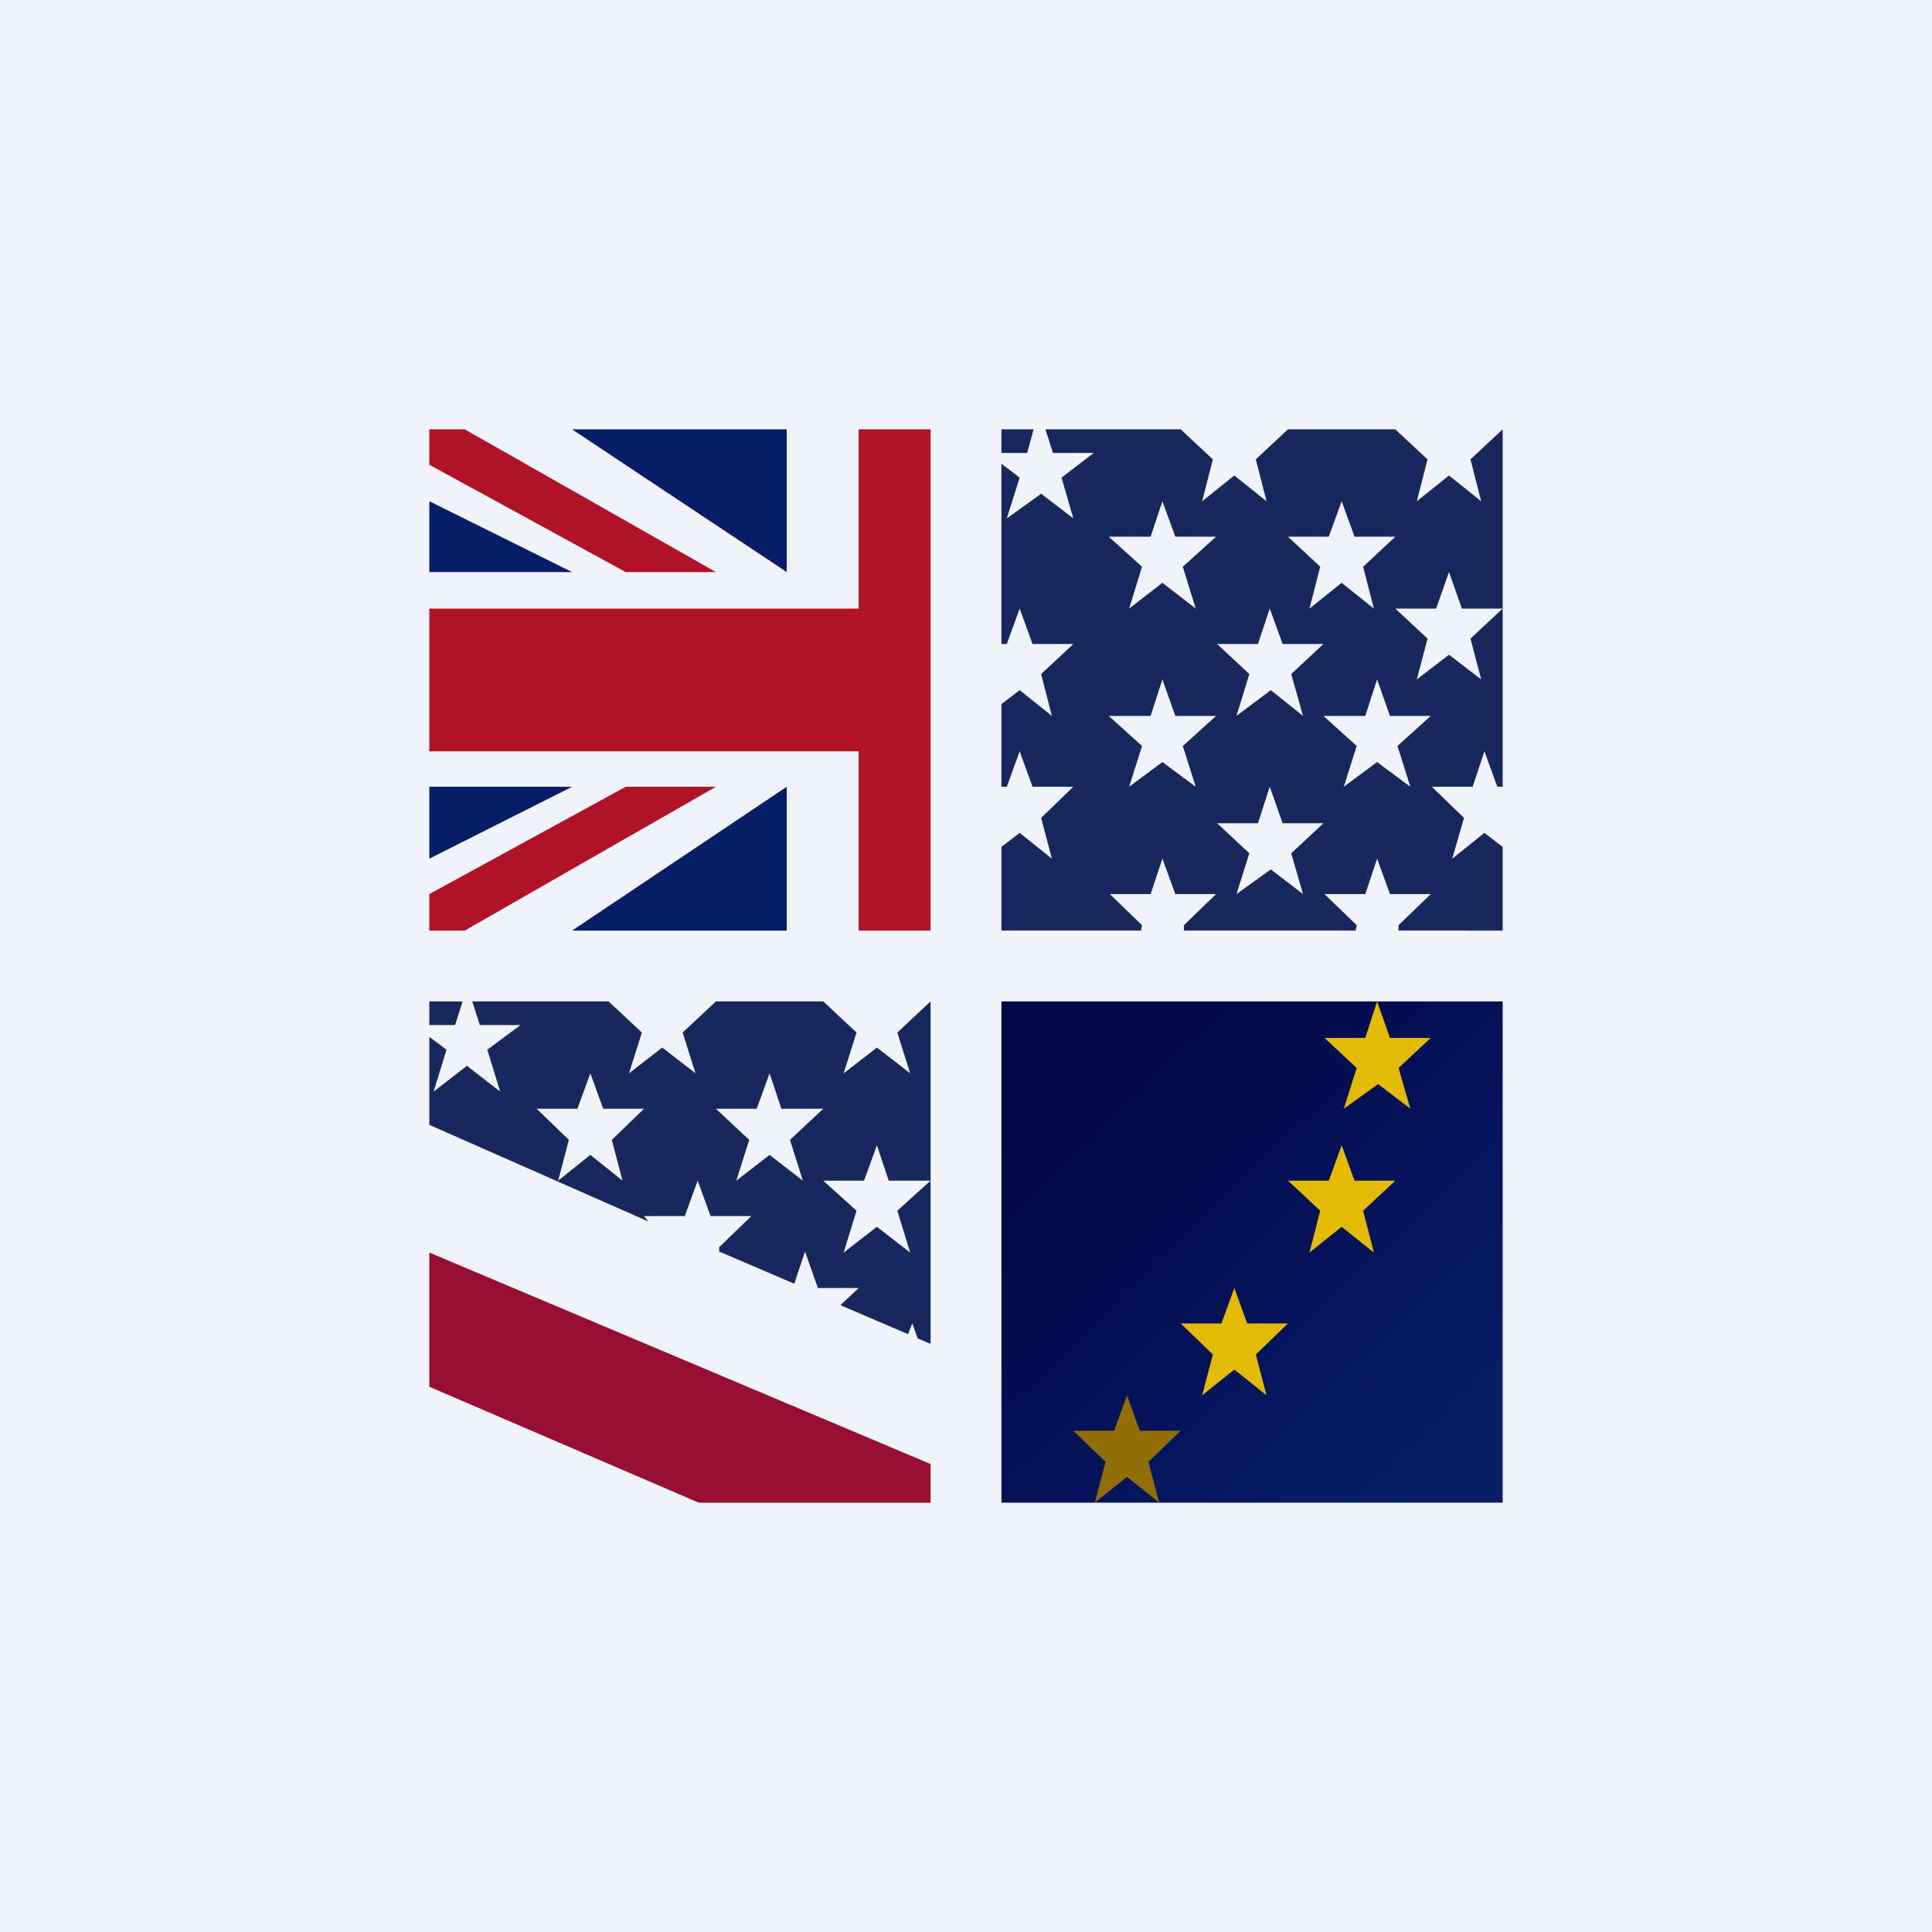 <!-- by TradingView --><svg width="18" height="18" viewBox="0 0 18 18" xmlns="http://www.w3.org/2000/svg"><path fill="#F0F3FA" d="M0 0h18v18H0z"/><path fill-rule="evenodd" d="m12 4-.3.28.1.39-.3-.24-.3.24.1-.39L11 4H9.74l.07.22h.38l-.3.23.11.38-.3-.23-.32.23.12-.38-.17-.13V6h.05l.12-.33.12.33H10l-.3.28.1.39-.3-.24-.17.13v.77h.05L9.5 7l.12.33H10l-.3.29.1.38-.3-.24-.17.13v.78h1.3l.01-.05-.3-.29h.38l.11-.33.12.33h.38l-.3.29v.05h1.6l.01-.05-.3-.29h.38l.11-.33.12.33h.38l-.3.29v.05H14v-.78l-.17-.13-.3.24.11-.38-.3-.29h.38l.11-.33.12.33H14V5.67l-.3.28.1.38-.3-.23-.3.23.1-.38-.3-.28h.38l.12-.34.12.34H14V4l-.3.28.1.39-.3-.24-.3.24.1-.39L13 4h-1ZM9.33 4h.3l-.06.22h-.24V4Zm2 1h-.38l-.12-.33-.11.33h-.39l.31.28-.12.39.31-.24.31.24-.12-.39.31-.28Zm1.05 0H12l.3.28-.1.39.3-.24.3.24-.1-.39L13 5h-.38l-.12-.33-.12.33Zm-.55.67.12.33h.38l-.3.28.11.39-.3-.24-.32.24.12-.39-.3-.28h.38l.11-.33Zm-.88 1-.12-.34-.11.34h-.39l.31.28-.12.38.31-.23.31.23-.12-.38.31-.28h-.38Zm.88.66.12.34h.38l-.3.28.11.38-.3-.23-.32.23.12-.38-.3-.28h.38l.11-.34Zm1.12-.66-.12-.34-.11.34h-.39l.31.28-.12.38.31-.23.31.23-.12-.38.31-.28h-.38Z" fill="#17295C"/><path d="M5.67 9.33H4.4l.07.22h.38l-.31.23.12.39-.31-.24-.31.24.12-.39L4 9.66v.82l2.04.9-.04-.05h.38L6.5 11l.12.33H7l-.3.29v.04l.7.3.1-.3.12.34H8l-.17.16.63.27.04-.1.05.14.12.05V9.33l-.31.29.12.38-.31-.24-.31.24.12-.38-.31-.29h-1l-.31.29.12.38-.31-.24-.31.24.12-.38-.31-.29Zm3 1.67-.31.28.12.39-.31-.24-.31.24.12-.39-.31-.28h.38l.12-.33.11.33h.39ZM4 9.55h.24l.07-.22H4v.22Zm1.62.78H6l-.3.29.1.38-.3-.24-.3.24.1-.38-.3-.29h.38L5.5 10l.12.33Zm1.05 0h.38l.12-.33.11.33h.39l-.31.29.12.38-.31-.24-.31.24.12-.38-.31-.29Z" fill="#17295C"/><path fill="url(#a)" d="M9.33 9.33H14V14H9.33z"/><path d="m10.5 13 .12.33H11l-.3.29.1.38-.3-.24-.3.24.1-.38-.3-.29h.38l.12-.33Z" fill="#926E08"/><path d="m11.5 12 .12.33H12l-.3.29.1.38-.3-.24-.3.24.1-.38-.3-.29h.38l.12-.33ZM12.5 10.67l.12.33H13l-.3.28.1.39-.3-.24-.3.24.1-.39L12 11h.38l.12-.33ZM12.83 9.33l.12.34h.38l-.3.28.11.38-.3-.23-.32.23.12-.38-.3-.28h.38l.11-.34Z" fill="#E4BB04"/><path d="M8.67 8.67H8V7H4V5.67h4V4h.67v4.67Z" fill="#B01227"/><path d="M6.51 14 4 12.92v-1.25l4.67 1.97V14H6.5Z" fill="#960F30"/><path d="M5.33 4h2v1.33L5.33 4ZM5.33 8.67h2V7.33l-2 1.34Z" fill="#081D68"/><path d="M6.67 5.33h-.84L4 4.33V4h.33l2.34 1.33ZM6.67 7.33h-.84L4 8.33v.34h.33l2.34-1.34Z" fill="#B01227"/><path d="M5.33 5.33H4v-.66l1.33.66ZM5.33 7.33H4V8l1.33-.67Z" fill="#081D68"/><defs><linearGradient id="a" x1="9.83" y1="9.83" x2="13.5" y2="13.67" gradientUnits="userSpaceOnUse"><stop stop-color="#010746"/><stop offset="1" stop-color="#081D68"/></linearGradient></defs></svg>